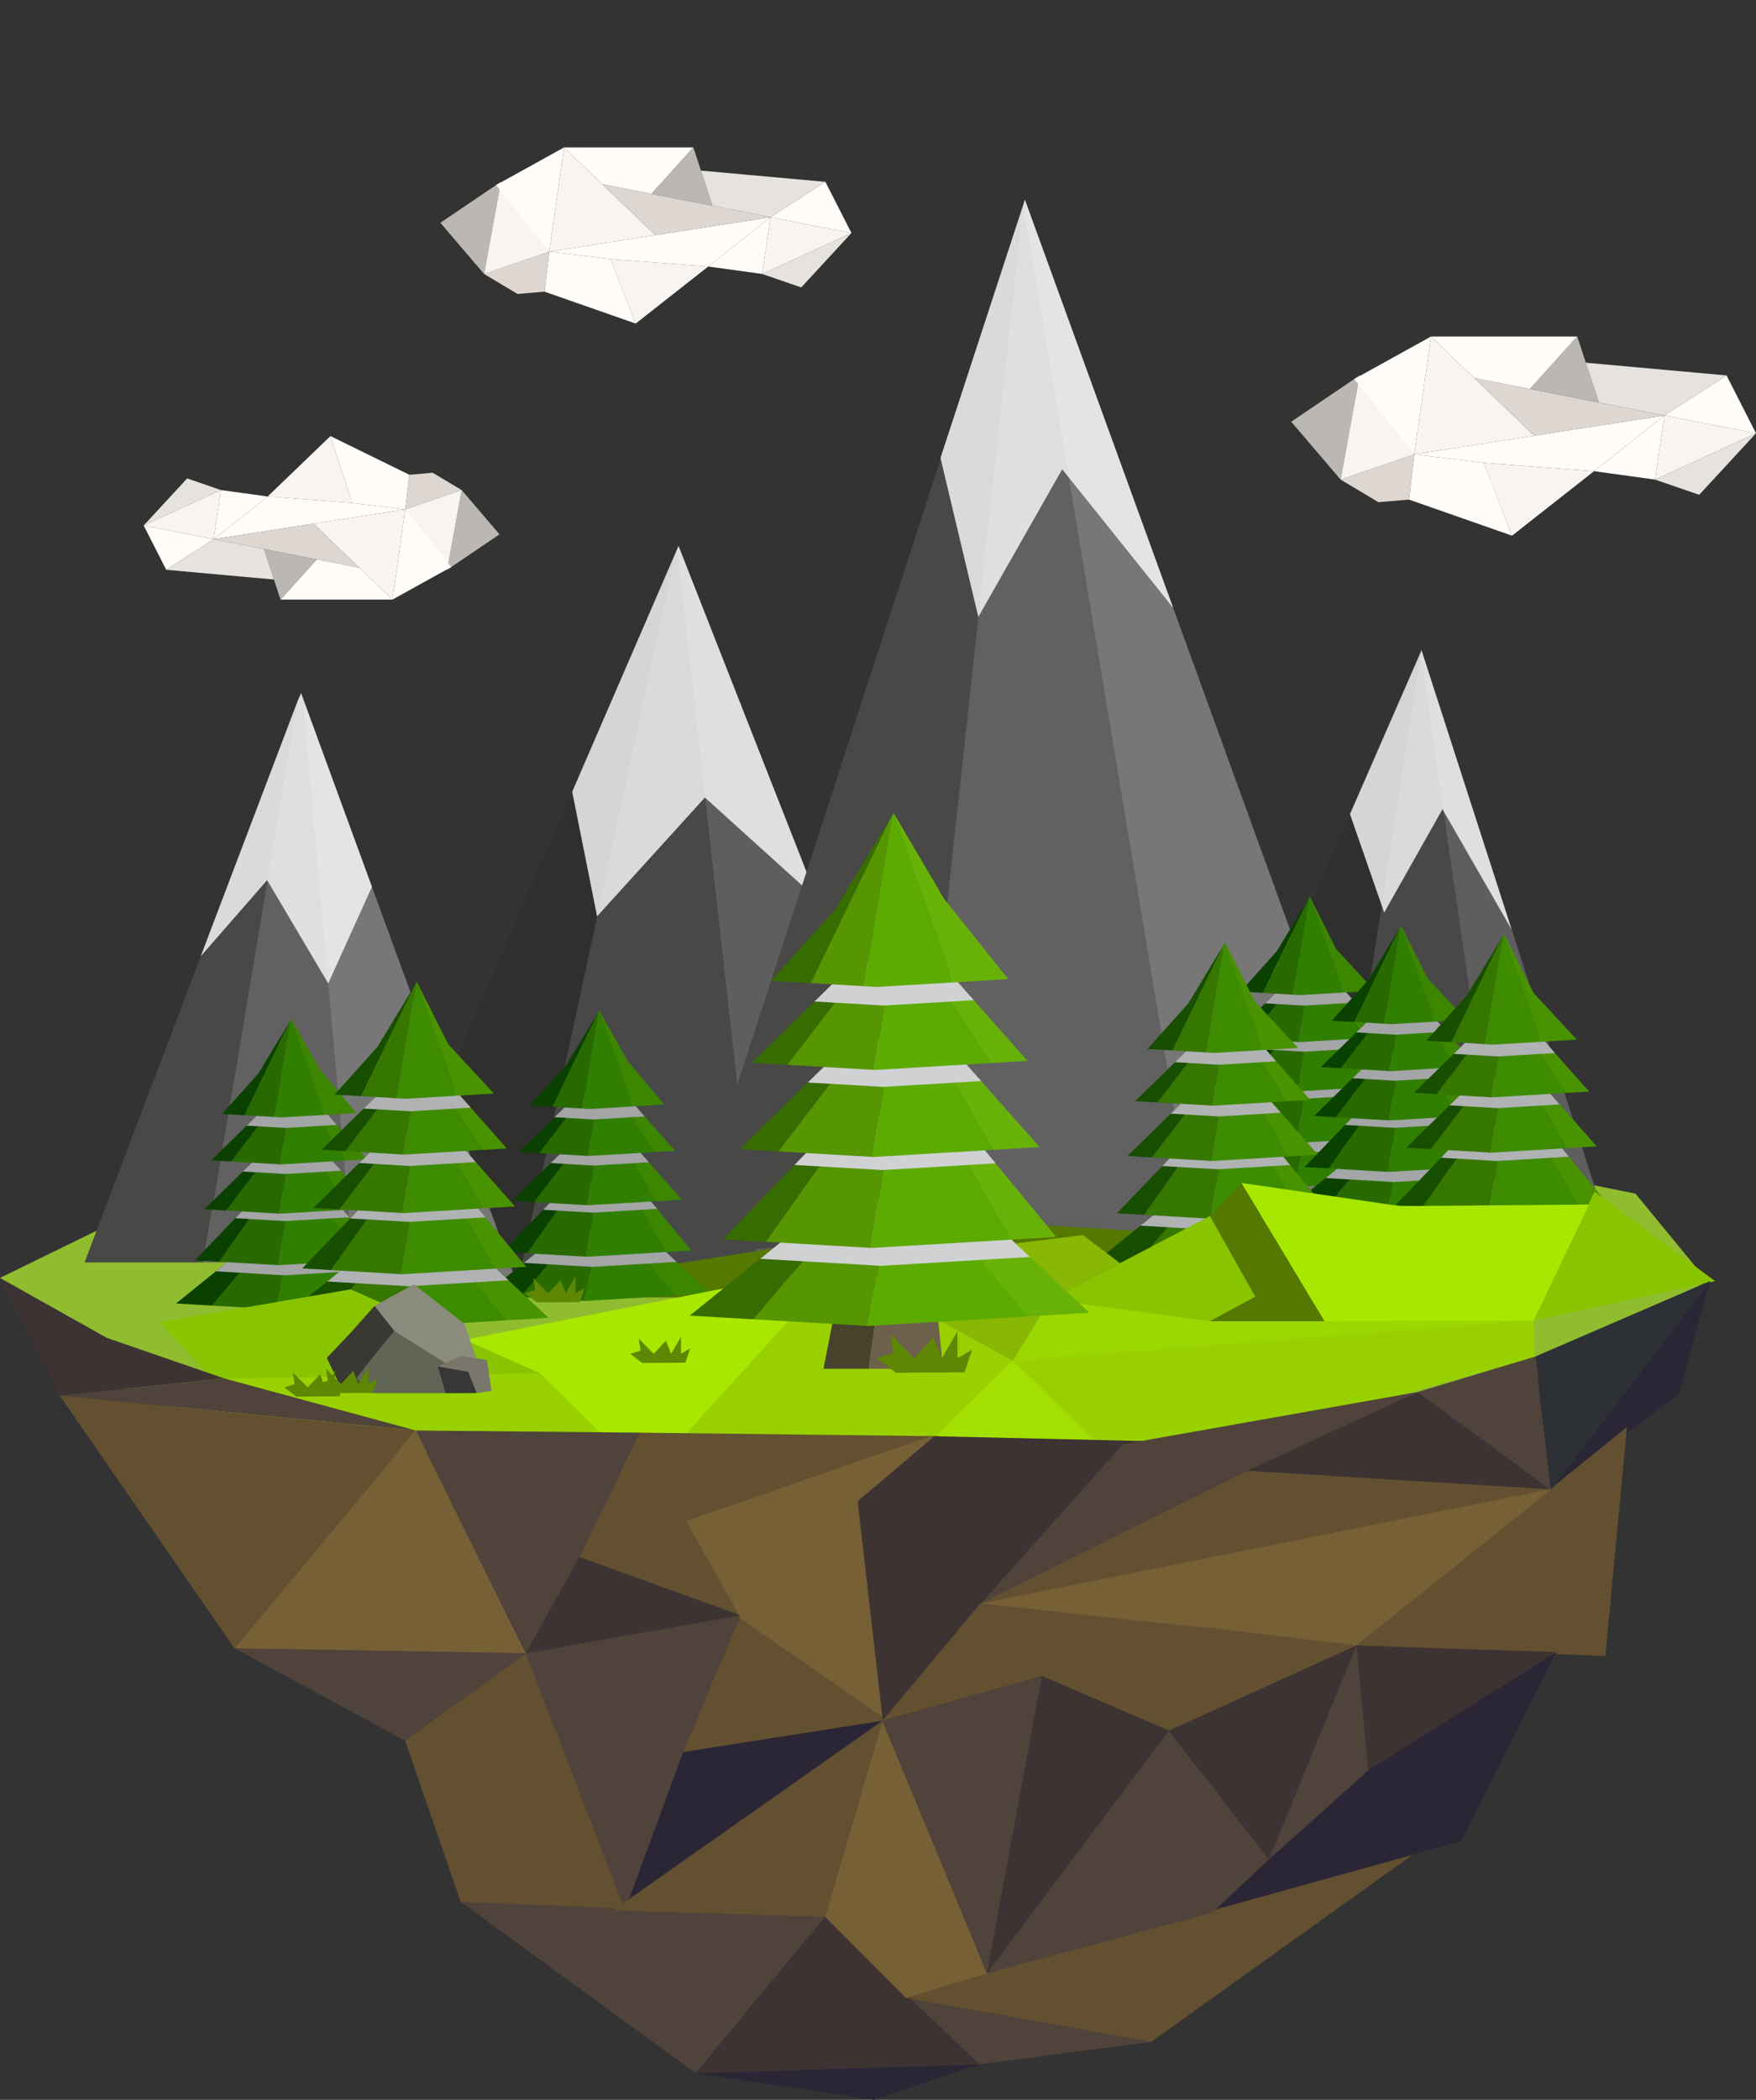 <?xml version="1.0" encoding="utf-8"?>
<!-- Generator: Adobe Illustrator 17.0.0, SVG Export Plug-In . SVG Version: 6.00 Build 0)  -->
<!DOCTYPE svg PUBLIC "-//W3C//DTD SVG 1.1//EN" "http://www.w3.org/Graphics/SVG/1.1/DTD/svg11.dtd">
<svg version="1.1" xmlns="http://www.w3.org/2000/svg" xmlns:xlink="http://www.w3.org/1999/xlink" x="0px" y="0px"
	 width="562.647px" height="672.415px" viewBox="0 0 562.647 672.415" enable-background="new 0 0 562.647 672.415"
	 xml:space="preserve">
<rect x="0" y="0" width="562.647" height="672.415" fill="#333333" stroke="none"/>
<g id="background">
</g>
<g id="object">
	<g>
		<polygon fill="#90BD2F" points="0,409.222 44.88,448.414 105.194,461.465 251.128,477.244 361.424,471.556 413.16,454.311 
			493.047,441.248 547.047,410.248 524.047,382.248 409.582,359.049 309.797,365.748 193.297,380.748 47.047,386.248 		"/>
		<g>
			<polygon fill="#616161" points="283.822,0 283.802,0.062 283.811,0.11 			"/>
			<g>
				<path fill="#F7F4F2" d="M112.841,161.056c-0.258-0.773-6.964-21.409-6.964-21.409l-20.119,19.346L112.841,161.056z"/>
				<polygon fill="#FFFCF9" points="112.841,161.056 129.866,163.119 131.155,152.028 105.877,139.647 				"/>
				<polygon fill="#DED7D1" points="131.155,152.028 138.635,151.383 147.921,156.929 129.866,163.119 				"/>
				<polygon fill="#BBB8B3" points="147.921,156.929 160.044,171.116 143.278,182.465 				"/>
				<polygon fill="#F7F4F2" points="129.866,163.119 143.278,182.465 147.921,156.929 				"/>
				<polygon fill="#FFFCF9" points="144.579,181.584 125.739,192.009 129.866,163.119 				"/>
				<polygon fill="#FFFCF9" points="85.758,158.993 70.798,156.929 68.476,172.663 				"/>
				<polygon fill="#E6E3DE" points="70.798,156.929 59.964,153.203 46.035,168.278 				"/>
				<polygon fill="#F7F4F2" points="68.476,172.663 46.035,168.278 70.798,156.929 				"/>
				<polygon fill="#FFFCF9" points="68.476,172.663 53.257,182.465 46.035,168.278 				"/>
				<polygon fill="#FFFCF9" points="129.866,163.119 68.476,172.663 85.758,158.993 112.841,161.056 				"/>
				<polygon fill="#F7F4F2" points="100.449,167.692 125.739,192.009 129.866,163.119 				"/>
				<polygon fill="#DED7D1" points="115.157,181.835 68.476,172.663 100.449,167.692 				"/>
				<polygon fill="#FFFCF9" points="125.739,192.009 89.885,192.009 101.486,179.149 115.157,181.835 				"/>
				<polygon fill="#BBB8B3" points="84.557,175.823 89.885,192.009 101.486,179.149 				"/>
				<polygon fill="#E6E3DE" points="68.476,172.663 53.257,182.465 87.768,185.578 84.557,175.823 				"/>
			</g>
			<g>
				<path fill="#F7F4F2" d="M475.379,148.188c0.336,1.011,9.098,23.35,9.098,23.35l26.281-20.654L475.379,148.188z"/>
				<polygon fill="#FFFCF9" points="475.379,148.188 453.14,145.493 451.456,159.982 484.477,171.538 				"/>
				<polygon fill="#DED7D1" points="451.456,159.982 441.685,160.824 429.554,153.58 453.14,145.493 				"/>
				<polygon fill="#BBB8B3" points="429.554,153.58 413.719,135.048 435.619,120.223 				"/>
				<polygon fill="#F7F4F2" points="453.14,145.493 435.619,120.223 429.554,153.58 				"/>
				<polygon fill="#FFFCF9" points="433.92,121.372 458.531,107.755 453.14,145.493 				"/>
				<polygon fill="#FFFCF9" points="510.758,150.884 530.301,153.58 533.333,133.026 				"/>
				<polygon fill="#E6E3DE" points="530.301,153.58 544.452,158.447 562.647,138.754 				"/>
				<polygon fill="#F7F4F2" points="533.333,133.026 562.647,138.754 530.301,153.58 				"/>
				<polygon fill="#FFFCF9" points="533.333,133.026 553.213,120.223 562.647,138.754 				"/>
				<polygon fill="#FFFCF9" points="453.14,145.493 533.333,133.026 510.758,150.884 475.379,148.188 				"/>
				<polygon fill="#F7F4F2" points="491.566,139.52 458.531,107.755 453.14,145.493 				"/>
				<polygon fill="#DED7D1" points="472.353,121.046 533.333,133.026 491.566,139.52 				"/>
				<polygon fill="#FFFCF9" points="458.531,107.755 505.367,107.755 490.214,124.555 472.353,121.046 				"/>
				<polygon fill="#BBB8B3" points="512.326,128.899 505.367,107.755 490.214,124.555 				"/>
				<polygon fill="#E6E3DE" points="533.333,133.026 553.213,120.223 508.132,116.155 512.326,128.899 				"/>
			</g>
			<g>
				<path fill="#F7F4F2" d="M195.637,82.964c0.297,0.894,8.046,20.651,8.046,20.651l23.243-18.267L195.637,82.964z"/>
				<polygon fill="#FFFCF9" points="195.637,82.964 175.969,80.58 174.48,93.395 203.683,103.615 				"/>
				<polygon fill="#DED7D1" points="174.48,93.395 165.838,94.139 155.109,87.732 175.969,80.58 				"/>
				<polygon fill="#BBB8B3" points="155.109,87.732 141.105,71.343 160.474,58.231 				"/>
				<polygon fill="#F7F4F2" points="175.969,80.58 160.474,58.231 155.109,87.732 				"/>
				<polygon fill="#FFFCF9" points="158.971,59.249 180.737,47.206 175.969,80.58 				"/>
				<polygon fill="#FFFCF9" points="226.926,85.349 244.21,87.732 246.892,69.554 				"/>
				<polygon fill="#E6E3DE" points="244.21,87.732 256.726,92.038 272.818,74.621 				"/>
				<polygon fill="#F7F4F2" points="246.892,69.554 272.818,74.621 244.21,87.732 				"/>
				<polygon fill="#FFFCF9" points="246.892,69.554 264.475,58.231 272.818,74.621 				"/>
				<polygon fill="#FFFCF9" points="175.969,80.58 246.892,69.554 226.926,85.349 195.637,82.964 				"/>
				<polygon fill="#F7F4F2" points="209.954,75.298 180.737,47.206 175.969,80.58 				"/>
				<polygon fill="#DED7D1" points="192.962,58.959 246.892,69.554 209.954,75.298 				"/>
				<polygon fill="#FFFCF9" points="180.737,47.206 222.159,47.206 208.757,62.062 192.962,58.959 				"/>
				<polygon fill="#BBB8B3" points="228.313,65.905 222.159,47.206 208.757,62.062 				"/>
				<polygon fill="#E6E3DE" points="246.892,69.554 264.475,58.231 224.604,54.634 228.313,65.905 				"/>
			</g>
			<g>
				<g>
					<g>
						<g>
							<polygon fill="#2F2F2D" points="375.817,390.556 427.04,390.556 455.444,208.3 							"/>
							<polygon fill="#484848" points="427.04,390.556 481.454,390.556 455.22,209.737 							"/>
							<polygon fill="#5E5E5E" points="455.473,208.233 455.444,208.3 455.22,209.737 481.454,390.556 514.084,389.676 							"/>
						</g>
						<polygon opacity="0.8" fill="#FFFFFF" points="455.473,208.233 455.444,208.3 432.551,260.699 443.515,292.233 
							462.194,259.133 484.376,297.708 						"/>
					</g>
					<g>
						<g>
							<polygon fill="#5E5E5E" points="217.409,174.828 216.965,175.854 243.395,412.024 310.589,412.024 							"/>
							<polygon fill="#484848" points="216.377,177.212 165.74,412.024 243.395,412.024 216.965,175.854 							"/>
							<polygon fill="#2F2F2D" points="165.74,412.024 216.377,177.212 114.742,412.024 							"/>
						</g>
						<polygon opacity="0.8" fill="#FFFFFF" points="217.409,174.828 216.965,175.854 216.377,177.212 183.342,253.535 
							191.315,293.426 225.866,255.391 261.839,287.926 						"/>
					</g>
					<g>
						<g>
							<polygon fill="#484846" points="327.85,65.635 218.5,401.932 291.831,395.866 327.854,65.664 							"/>
							<polygon fill="#616161" points="291.831,395.866 382.888,395.866 327.854,65.664 							"/>
							<polygon fill="#777777" points="328.395,63.968 327.861,65.599 327.854,65.664 382.888,395.866 449.04,395.866 							"/>
						</g>
						<polygon opacity="0.8" fill="#FFFFFF" points="328.395,63.968 327.861,65.599 327.854,65.664 327.85,65.635 301.345,146.648 
							313.468,197.547 340.35,150.265 375.895,194.643 						"/>
					</g>
					<g>
						<g>
							<polygon fill="#484846" points="65.134,404.271 95.372,224.472 27.083,404.271 							"/>
							<polygon fill="#616161" points="96.473,221.949 95.372,224.472 65.134,404.271 113.433,404.271 96.937,223.239 							"/>
							<polygon fill="#777777" points="96.937,223.239 113.998,413.219 166.051,412.024 							"/>
						</g>
						<polygon opacity="0.8" fill="#FFFFFF" points="96.937,223.239 96.473,221.949 95.372,224.472 64.325,306.215 85.592,281.858 
							105.169,314.914 119.171,283.974 						"/>
					</g>
				</g>
				<polygon fill="#547800" points="374.547,394.748 305.289,390.603 149.59,415.376 368.312,415.808 				"/>
				<g>
					<g>
						<g>
							<g>
								<polygon fill="#3C8600" points="128.921,416.9 107.198,396.586 100.131,396.586 117.827,417.562 								"/>
								<polygon fill="#307F00" points="100.131,396.586 93.292,396.586 88.468,419.279 88.724,419.297 117.827,417.562 								"/>
								<polygon fill="#296A00" points="93.292,396.586 86.255,396.586 67.962,418.086 88.468,419.279 								"/>
								<polygon fill="#0B4100" points="82.224,396.586 56.396,417.414 67.962,418.086 86.255,396.586 								"/>
							</g>
							<g>
								<defs>
									<polygon id="SVGID_1_" points="107.198,396.586 93.292,396.586 82.224,396.586 56.396,417.414 88.468,419.279 
										88.724,419.297 128.921,416.9 									"/>
								</defs>
								<clipPath id="SVGID_2_">
									<use xlink:href="#SVGID_1_"  overflow="visible"/>
								</clipPath>
								<polygon clip-path="url(#SVGID_2_)" fill="#A3A5A6" points="109.593,379.65 95.688,379.65 87.492,379.65 84.618,379.65 
									58.791,406.508 68.086,407.047 90.864,408.373 91.119,408.387 131.316,405.994 								"/>
							</g>
						</g>
						<g>
							<g>
								<polygon fill="#307F00" points="93.187,381.201 89.168,405.133 89.38,405.146 114.677,403.639 101.837,381.201 								"/>
								<polygon fill="#3C8600" points="104.772,381.201 101.837,381.201 114.677,403.639 122.874,403.15 								"/>
								<polygon fill="#296A00" points="93.187,381.201 86.357,381.201 70.188,404.029 89.168,405.133 								"/>
								<polygon fill="#0B4100" points="83.964,381.201 62.443,403.578 70.188,404.029 86.357,381.201 								"/>
							</g>
							<g>
								<defs>
									<polygon id="SVGID_3_" points="104.772,381.195 93.187,381.195 83.964,381.195 62.443,403.572 89.168,405.127 
										89.38,405.139 122.874,403.145 									"/>
								</defs>
								<clipPath id="SVGID_4_">
									<use xlink:href="#SVGID_3_"  overflow="visible"/>
								</clipPath>
								<polygon clip-path="url(#SVGID_4_)" fill="#A3A5A6" points="106.769,367.085 95.182,367.085 88.352,367.085 85.96,367.085 
									64.438,389.461 72.184,389.914 91.164,391.016 91.375,391.029 124.87,389.035 								"/>
							</g>
						</g>
						<g>
							<g>
								<polygon fill="#3C8600" points="102.355,367.104 99.791,367.104 111.439,387.359 119.85,386.857 								"/>
								<polygon fill="#307F00" points="93.134,367.104 89.516,388.642 89.708,388.654 111.439,387.359 99.791,367.104 								"/>
								<polygon fill="#296A00" points="93.134,367.104 88.193,367.104 72.437,387.648 89.516,388.642 								"/>
								<polygon fill="#0B4100" points="86.041,367.104 65.467,387.242 72.437,387.648 88.193,367.104 								"/>
							</g>
							<g>
								<defs>
									<polygon id="SVGID_5_" points="102.355,367.1 93.135,367.1 86.041,367.1 65.467,387.236 89.518,388.637 89.708,388.648 
										119.85,386.852 									"/>
								</defs>
								<clipPath id="SVGID_6_">
									<use xlink:href="#SVGID_5_"  overflow="visible"/>
								</clipPath>
								<polygon clip-path="url(#SVGID_6_)" fill="#A3A5A6" points="105.356,354.4 94.93,354.4 88.784,354.4 86.63,354.4 
									67.263,374.539 74.233,374.943 91.313,375.938 91.504,375.949 121.646,374.152 								"/>
							</g>
						</g>
						<g>
							<g>
								<polygon fill="#307F00" points="93.096,353.067 89.771,372.865 89.947,372.877 111.101,371.617 98.965,353.067 								"/>
								<polygon fill="#3C8600" points="101.573,353.067 98.965,353.067 111.101,371.617 117.656,371.227 								"/>
								<polygon fill="#296A00" points="93.096,353.067 88.555,353.067 74.07,371.951 89.771,372.865 								"/>
								<polygon fill="#0B4100" points="86.576,353.067 67.661,371.58 74.07,371.951 88.555,353.067 								"/>
							</g>
							<g>
								<defs>
									<polygon id="SVGID_7_" points="101.574,353.062 93.098,353.062 86.576,353.062 67.661,371.574 89.771,372.859 
										89.947,372.871 117.656,371.221 									"/>
								</defs>
								<clipPath id="SVGID_8_">
									<use xlink:href="#SVGID_7_"  overflow="visible"/>
								</clipPath>
								<polygon clip-path="url(#SVGID_8_)" fill="#A3A5A6" points="104.332,341.389 94.748,341.389 89.099,341.389 87.118,341.389 
									69.314,359.9 75.721,360.273 91.422,361.188 91.599,361.196 119.307,359.546 								"/>
							</g>
						</g>
						<g>
							<polygon fill="#0B4100" points="71.16,356.706 71.164,356.706 71.16,356.712 76.671,357.034 78.345,357.131 92.987,326.901 
								82.786,343.751 							"/>
							<polygon fill="#296A00" points="78.345,357.131 87.996,357.691 93.149,326.678 92.987,326.901 							"/>
							<polygon fill="#307F00" points="93.149,326.678 87.996,357.691 90.174,357.818 90.326,357.828 104.158,357.004 
								93.344,326.409 							"/>
							<polygon fill="#3C8600" points="114.155,356.403 114.158,356.403 102.5,342.505 93.4,326.333 93.344,326.409 
								104.158,357.004 114.158,356.407 							"/>
						</g>
					</g>
					<g>
						<g>
							<g>
								<polygon fill="#3C8600" points="227.572,414.203 205.849,393.889 198.782,393.889 216.478,414.863 								"/>
								<polygon fill="#307F00" points="198.782,393.889 191.943,393.889 187.119,416.58 187.374,416.598 216.478,414.863 								
									"/>
								<polygon fill="#296A00" points="191.943,393.889 184.907,393.889 166.613,415.389 187.119,416.58 								"/>
								<polygon fill="#0B4100" points="180.875,393.889 155.046,414.717 166.613,415.389 184.907,393.889 								"/>
							</g>
							<g>
								<defs>
									<polygon id="SVGID_9_" points="205.849,393.889 191.943,393.889 180.875,393.889 155.046,414.717 187.119,416.58 
										187.374,416.598 227.572,414.203 									"/>
								</defs>
								<clipPath id="SVGID_10_">
									<use xlink:href="#SVGID_9_"  overflow="visible"/>
								</clipPath>
								<polygon clip-path="url(#SVGID_10_)" fill="#A3A5A6" points="208.244,376.955 194.339,376.955 186.142,376.955 
									183.269,376.955 157.442,403.81 166.736,404.352 189.515,405.676 189.77,405.691 229.968,403.297 								"/>
							</g>
						</g>
						<g>
							<g>
								<polygon fill="#307F00" points="191.837,378.504 187.819,402.435 188.03,402.449 213.327,400.941 200.489,378.504 								
									"/>
								<polygon fill="#3C8600" points="203.424,378.504 200.489,378.504 213.327,400.941 221.525,400.453 								"/>
								<polygon fill="#296A00" points="191.837,378.504 185.008,378.504 168.839,401.332 187.819,402.435 								"/>
								<polygon fill="#0B4100" points="182.615,378.504 161.093,400.881 168.839,401.332 185.008,378.504 								"/>
							</g>
							<g>
								<defs>
									<polygon id="SVGID_11_" points="203.424,378.498 191.837,378.498 182.615,378.498 161.093,400.873 187.819,402.43 
										188.03,402.441 221.525,400.447 									"/>
								</defs>
								<clipPath id="SVGID_12_">
									<use xlink:href="#SVGID_11_"  overflow="visible"/>
								</clipPath>
								<polygon clip-path="url(#SVGID_12_)" fill="#A3A5A6" points="205.419,364.387 193.833,364.387 187.003,364.387 
									184.611,364.387 163.089,386.764 170.835,387.215 189.814,388.318 190.026,388.332 223.52,386.336 								"/>
							</g>
						</g>
						<g>
							<g>
								<polygon fill="#3C8600" points="201.006,364.406 198.442,364.406 210.09,384.66 218.5,384.16 								"/>
								<polygon fill="#307F00" points="191.785,364.406 188.167,385.945 188.359,385.957 210.09,384.66 198.442,364.406 								
									"/>
								<polygon fill="#296A00" points="191.785,364.406 186.844,364.406 171.088,384.951 188.167,385.945 								"/>
								<polygon fill="#0B4100" points="184.691,364.406 164.118,384.545 171.088,384.951 186.844,364.406 								"/>
							</g>
							<g>
								<defs>
									<polygon id="SVGID_13_" points="201.006,364.401 191.786,364.401 184.691,364.401 164.118,384.539 188.169,385.939 
										188.359,385.951 218.5,384.154 									"/>
								</defs>
								<clipPath id="SVGID_14_">
									<use xlink:href="#SVGID_13_"  overflow="visible"/>
								</clipPath>
								<polygon clip-path="url(#SVGID_14_)" fill="#A3A5A6" points="204.007,351.703 193.581,351.703 187.436,351.703 
									185.281,351.703 165.914,371.842 172.884,372.246 189.964,373.24 190.155,373.252 220.297,371.455 								"/>
							</g>
						</g>
						<g>
							<g>
								<polygon fill="#307F00" points="191.747,350.369 188.421,370.167 188.598,370.179 209.752,368.918 197.615,350.369 								
									"/>
								<polygon fill="#3C8600" points="200.224,350.369 197.615,350.369 209.752,368.918 216.307,368.528 								"/>
								<polygon fill="#296A00" points="191.747,350.369 187.206,350.369 172.722,369.254 188.421,370.167 								"/>
								<polygon fill="#0B4100" points="185.227,350.369 166.312,368.882 172.722,369.254 187.206,350.369 								"/>
							</g>
							<g>
								<defs>
									<polygon id="SVGID_15_" points="200.225,350.365 191.749,350.365 185.227,350.365 166.312,368.877 188.423,370.163 
										188.598,370.174 216.307,368.521 									"/>
								</defs>
								<clipPath id="SVGID_16_">
									<use xlink:href="#SVGID_15_"  overflow="visible"/>
								</clipPath>
								<polygon clip-path="url(#SVGID_16_)" fill="#A3A5A6" points="202.982,338.69 193.399,338.69 187.749,338.69 185.769,338.69 
									167.965,357.204 174.372,357.575 190.074,358.49 190.25,358.5 217.958,356.849 								"/>
							</g>
						</g>
						<g>
							<polygon fill="#0B4100" points="169.811,354.01 169.814,354.01 169.811,354.015 175.322,354.336 176.996,354.433 
								191.638,324.203 181.436,341.054 							"/>
							<polygon fill="#296A00" points="176.996,354.433 186.646,354.994 191.8,323.979 191.638,324.203 							"/>
							<polygon fill="#307F00" points="191.8,323.979 186.646,354.994 188.825,355.121 188.977,355.13 202.809,354.308 
								191.996,323.713 							"/>
							<polygon fill="#3C8600" points="212.806,353.705 212.81,353.705 201.151,339.808 192.05,323.636 191.996,323.713 
								202.809,354.308 212.81,353.711 							"/>
						</g>
					</g>
					<g>
						<g>
							<g>
								<polygon fill="#3C8600" points="455.243,377.732 433.52,357.416 426.452,357.416 444.149,378.392 								"/>
								<polygon fill="#307F00" points="426.452,357.416 419.614,357.416 414.79,380.109 415.046,380.127 444.149,378.392 								
									"/>
								<polygon fill="#296A00" points="419.614,357.416 412.577,357.416 394.284,378.918 414.79,380.109 								"/>
								<polygon fill="#0B4100" points="408.546,357.416 382.718,378.244 394.284,378.918 412.577,357.416 								"/>
							</g>
							<g>
								<defs>
									<polygon id="SVGID_17_" points="433.52,357.416 419.614,357.416 408.546,357.416 382.718,378.244 414.79,380.109 
										415.046,380.127 455.243,377.732 									"/>
								</defs>
								<clipPath id="SVGID_18_">
									<use xlink:href="#SVGID_17_"  overflow="visible"/>
								</clipPath>
								<polygon clip-path="url(#SVGID_18_)" fill="#A3A5A6" points="435.915,340.482 422.011,340.482 413.813,340.482 
									410.94,340.482 385.113,367.337 394.407,367.878 417.186,369.204 417.44,369.219 457.639,366.824 								"/>
							</g>
						</g>
						<g>
							<g>
								<polygon fill="#307F00" points="419.509,342.032 415.49,365.963 415.701,365.977 440.999,364.47 428.159,342.032 								
									"/>
								<polygon fill="#3C8600" points="431.095,342.032 428.159,342.032 440.999,364.47 449.196,363.98 								"/>
								<polygon fill="#296A00" points="419.509,342.032 412.679,342.032 396.51,364.86 415.49,365.963 								"/>
								<polygon fill="#0B4100" points="410.286,342.032 388.765,364.408 396.51,364.86 412.679,342.032 								"/>
							</g>
							<g>
								<defs>
									<polygon id="SVGID_19_" points="431.095,342.025 419.509,342.025 410.286,342.025 388.765,364.401 415.49,365.957 
										415.701,365.969 449.196,363.975 									"/>
								</defs>
								<clipPath id="SVGID_20_">
									<use xlink:href="#SVGID_19_"  overflow="visible"/>
								</clipPath>
								<polygon clip-path="url(#SVGID_20_)" fill="#A3A5A6" points="433.09,327.915 421.504,327.915 414.674,327.915 
									412.282,327.915 390.76,350.291 398.506,350.743 417.485,351.846 417.697,351.859 451.191,349.865 								"/>
							</g>
						</g>
						<g>
							<g>
								<polygon fill="#3C8600" points="428.677,327.935 426.112,327.935 437.761,348.189 446.171,347.688 								"/>
								<polygon fill="#307F00" points="419.456,327.935 415.838,349.473 416.03,349.484 437.761,348.189 426.112,327.935 								
									"/>
								<polygon fill="#296A00" points="419.456,327.935 414.515,327.935 398.759,348.478 415.838,349.473 								"/>
								<polygon fill="#0B4100" points="412.362,327.935 391.788,348.074 398.759,348.478 414.515,327.935 								"/>
							</g>
							<g>
								<defs>
									<polygon id="SVGID_21_" points="428.677,327.93 419.457,327.93 412.362,327.93 391.788,348.067 415.84,349.467 
										416.03,349.478 446.171,347.684 									"/>
								</defs>
								<clipPath id="SVGID_22_">
									<use xlink:href="#SVGID_21_"  overflow="visible"/>
								</clipPath>
								<polygon clip-path="url(#SVGID_22_)" fill="#A3A5A6" points="431.678,315.231 421.252,315.231 415.106,315.231 
									412.952,315.231 393.585,335.369 400.555,335.773 417.634,336.768 417.826,336.779 447.969,334.982 								"/>
							</g>
						</g>
						<g>
							<g>
								<polygon fill="#307F00" points="419.419,313.898 416.093,333.695 416.269,333.707 437.423,332.446 425.287,313.898 								
									"/>
								<polygon fill="#3C8600" points="427.895,313.898 425.287,313.898 437.423,332.446 443.978,332.056 								"/>
								<polygon fill="#296A00" points="419.419,313.898 414.876,313.898 400.394,332.782 416.093,333.695 								"/>
								<polygon fill="#0B4100" points="412.897,313.898 393.983,332.41 400.394,332.782 414.876,313.898 								"/>
							</g>
							<g>
								<defs>
									<polygon id="SVGID_23_" points="427.895,313.893 419.419,313.893 412.897,313.893 393.983,332.404 416.093,333.69 
										416.269,333.702 443.978,332.051 									"/>
								</defs>
								<clipPath id="SVGID_24_">
									<use xlink:href="#SVGID_23_"  overflow="visible"/>
								</clipPath>
								<polygon clip-path="url(#SVGID_24_)" fill="#A3A5A6" points="430.653,302.219 421.069,302.219 415.421,302.219 
									413.439,302.219 395.636,320.732 402.043,321.104 417.744,322.018 417.921,322.028 445.63,320.378 								"/>
							</g>
						</g>
						<g>
							<polygon fill="#0B4100" points="397.481,317.538 397.486,317.538 397.481,317.542 402.993,317.864 404.667,317.962 
								419.31,287.732 409.107,304.582 							"/>
							<polygon fill="#296A00" points="404.667,317.962 414.317,318.522 419.471,287.508 419.31,287.732 							"/>
							<polygon fill="#307F00" points="419.471,287.508 414.317,318.522 416.497,318.649 416.648,318.658 430.479,317.835 
								419.666,287.241 							"/>
							<polygon fill="#3C8600" points="440.478,317.234 440.48,317.234 428.179,303.979 419.722,287.164 419.666,287.241 
								430.479,317.835 440.48,317.239 							"/>
						</g>
					</g>
					<g>
						<g>
							<g>
								<polygon fill="#3C8600" points="484.476,387.037 462.752,366.722 455.686,366.722 473.382,387.697 								"/>
								<polygon fill="#307F00" points="455.686,366.722 448.847,366.722 444.023,389.414 444.278,389.432 473.382,387.697 								
									"/>
								<polygon fill="#296A00" points="448.847,366.722 441.811,366.722 423.517,388.223 444.023,389.414 								"/>
								<polygon fill="#0B4100" points="437.779,366.722 411.95,387.549 423.517,388.223 441.811,366.722 								"/>
							</g>
							<g>
								<defs>
									<polygon id="SVGID_25_" points="462.752,366.722 448.847,366.722 437.779,366.722 411.95,387.549 444.023,389.414 
										444.278,389.432 484.476,387.037 									"/>
								</defs>
								<clipPath id="SVGID_26_">
									<use xlink:href="#SVGID_25_"  overflow="visible"/>
								</clipPath>
								<polygon clip-path="url(#SVGID_26_)" fill="#A3A5A6" points="465.147,349.787 451.243,349.787 443.046,349.787 
									440.173,349.787 414.347,376.642 423.64,377.184 446.419,378.51 446.674,378.523 486.871,376.129 								"/>
							</g>
						</g>
						<g>
							<g>
								<polygon fill="#307F00" points="448.741,351.337 444.724,375.267 444.935,375.281 470.231,373.775 457.393,351.337 								
									"/>
								<polygon fill="#3C8600" points="460.328,351.337 457.393,351.337 470.231,373.775 478.429,373.285 								"/>
								<polygon fill="#296A00" points="448.741,351.337 441.912,351.337 425.743,374.166 444.724,375.267 								"/>
								<polygon fill="#0B4100" points="439.519,351.337 417.997,373.713 425.743,374.166 441.912,351.337 								"/>
							</g>
							<g>
								<defs>
									<polygon id="SVGID_27_" points="460.328,351.33 448.741,351.33 439.519,351.33 417.997,373.707 444.724,375.262 
										444.935,375.273 478.429,373.281 									"/>
								</defs>
								<clipPath id="SVGID_28_">
									<use xlink:href="#SVGID_27_"  overflow="visible"/>
								</clipPath>
								<polygon clip-path="url(#SVGID_28_)" fill="#A3A5A6" points="462.323,337.22 450.737,337.22 443.907,337.22 441.515,337.22 
									419.992,359.596 427.738,360.049 446.719,361.151 446.931,361.164 480.424,359.169 								"/>
							</g>
						</g>
						<g>
							<g>
								<polygon fill="#3C8600" points="457.91,337.239 455.346,337.239 466.993,357.494 475.403,356.991 								"/>
								<polygon fill="#307F00" points="448.688,337.239 445.071,358.777 445.263,358.789 466.993,357.494 455.346,337.239 								
									"/>
								<polygon fill="#296A00" points="448.688,337.239 443.747,337.239 427.991,357.783 445.071,358.777 								"/>
								<polygon fill="#0B4100" points="441.596,337.239 421.021,357.378 427.991,357.783 443.747,337.239 								"/>
							</g>
							<g>
								<defs>
									<polygon id="SVGID_29_" points="457.91,337.235 448.69,337.235 441.596,337.235 421.021,357.372 445.072,358.771 
										445.263,358.783 475.403,356.987 									"/>
								</defs>
								<clipPath id="SVGID_30_">
									<use xlink:href="#SVGID_29_"  overflow="visible"/>
								</clipPath>
								<polygon clip-path="url(#SVGID_30_)" fill="#A3A5A6" points="460.911,324.536 450.485,324.536 444.339,324.536 
									442.185,324.536 422.817,344.675 429.788,345.079 446.868,346.073 447.06,346.084 477.202,344.288 								"/>
							</g>
						</g>
						<g>
							<g>
								<polygon fill="#307F00" points="448.651,323.202 445.325,343.001 445.502,343.012 466.657,341.752 454.52,323.202 								
									"/>
								<polygon fill="#3C8600" points="457.128,323.202 454.52,323.202 466.657,341.752 473.211,341.361 								"/>
								<polygon fill="#296A00" points="448.651,323.202 444.11,323.202 429.626,342.087 445.325,343.001 								"/>
								<polygon fill="#0B4100" points="442.13,323.202 423.216,341.715 429.626,342.087 444.11,323.202 								"/>
							</g>
							<g>
								<defs>
									<polygon id="SVGID_31_" points="457.128,323.198 448.652,323.198 442.13,323.198 423.216,341.709 445.326,342.996 
										445.502,343.006 473.211,341.354 									"/>
								</defs>
								<clipPath id="SVGID_32_">
									<use xlink:href="#SVGID_31_"  overflow="visible"/>
								</clipPath>
								<polygon clip-path="url(#SVGID_32_)" fill="#A3A5A6" points="459.887,311.524 450.304,311.524 444.653,311.524 
									442.673,311.524 424.868,330.037 431.275,330.409 446.978,331.323 447.153,331.332 474.862,329.682 								"/>
							</g>
						</g>
						<g>
							<polygon fill="#0B4100" points="426.714,326.843 426.719,326.843 426.714,326.848 432.226,327.169 433.899,327.267 
								448.542,297.037 438.34,313.887 							"/>
							<polygon fill="#296A00" points="433.899,327.267 443.551,327.827 448.704,296.812 448.542,297.037 							"/>
							<polygon fill="#307F00" points="448.704,296.812 443.551,327.827 445.729,327.954 445.882,327.964 459.712,327.141 
								448.899,296.545 							"/>
							<polygon fill="#3C8600" points="469.71,326.538 469.714,326.538 457.411,313.283 448.954,296.468 448.899,296.545 
								459.712,327.141 469.714,326.544 							"/>
						</g>
					</g>
					<g>
						<g>
							<g>
								<polygon fill="#499300" points="432.476,403.477 408.094,380.676 400.163,380.676 420.022,404.219 								"/>
								<polygon fill="#3D8C00" points="400.163,380.676 392.487,380.676 387.073,406.146 387.359,406.166 420.022,404.219 								
									"/>
								<polygon fill="#367700" points="392.487,380.676 384.589,380.676 364.058,404.809 387.073,406.146 								"/>
								<polygon fill="#184E00" points="380.065,380.676 351.075,404.053 364.058,404.809 384.589,380.676 								"/>
							</g>
							<g>
								<defs>
									<polygon id="SVGID_33_" points="408.094,380.676 392.487,380.676 380.065,380.676 351.075,404.053 387.073,406.146 
										387.359,406.166 432.476,403.477 									"/>
								</defs>
								<clipPath id="SVGID_34_">
									<use xlink:href="#SVGID_33_"  overflow="visible"/>
								</clipPath>
								<polygon clip-path="url(#SVGID_34_)" fill="#B0B2B3" points="410.782,361.671 395.177,361.671 385.976,361.671 
									382.751,361.671 353.765,391.812 364.196,392.42 389.762,393.906 390.048,393.924 435.163,391.236 								"/>
							</g>
						</g>
						<g>
							<g>
								<polygon fill="#3D8C00" points="392.368,363.41 387.858,390.27 388.095,390.283 416.487,388.594 402.078,363.41 								"/>
								<polygon fill="#499300" points="405.372,363.41 402.078,363.41 416.487,388.594 425.688,388.045 								"/>
								<polygon fill="#367700" points="392.368,363.41 384.703,363.41 366.556,389.031 387.858,390.27 								"/>
								<polygon fill="#184E00" points="382.017,363.41 357.862,388.525 366.556,389.031 384.703,363.41 								"/>
							</g>
							<g>
								<defs>
									<polygon id="SVGID_35_" points="405.372,363.402 392.368,363.402 382.017,363.402 357.862,388.517 387.858,390.264 
										388.095,390.275 425.688,388.037 									"/>
								</defs>
								<clipPath id="SVGID_36_">
									<use xlink:href="#SVGID_35_"  overflow="visible"/>
								</clipPath>
								<polygon clip-path="url(#SVGID_36_)" fill="#B0B2B3" points="407.612,347.566 394.607,347.566 386.942,347.566 
									384.257,347.566 360.103,372.682 368.796,373.188 390.098,374.426 390.335,374.441 427.929,372.201 								"/>
							</g>
						</g>
						<g>
							<g>
								<polygon fill="#499300" points="402.658,347.588 399.78,347.588 412.854,370.321 422.294,369.758 								"/>
								<polygon fill="#3D8C00" points="392.31,347.588 388.249,371.762 388.464,371.775 412.854,370.321 399.78,347.588 								
									"/>
								<polygon fill="#367700" points="392.31,347.588 386.764,347.588 369.079,370.646 388.249,371.762 								"/>
								<polygon fill="#184E00" points="384.348,347.588 361.257,370.19 369.079,370.646 386.764,347.588 								"/>
							</g>
							<g>
								<defs>
									<polygon id="SVGID_37_" points="402.659,347.582 392.311,347.582 384.348,347.582 361.257,370.183 388.251,371.754 
										388.464,371.767 422.294,369.752 									"/>
								</defs>
								<clipPath id="SVGID_38_">
									<use xlink:href="#SVGID_37_"  overflow="visible"/>
								</clipPath>
								<polygon clip-path="url(#SVGID_38_)" fill="#B0B2B3" points="406.026,333.33 394.325,333.33 387.427,333.33 385.009,333.33 
									363.272,355.933 371.096,356.387 390.266,357.502 390.48,357.516 424.31,355.5 								"/>
							</g>
						</g>
						<g>
							<g>
								<polygon fill="#3D8C00" points="392.267,331.834 388.534,354.054 388.732,354.066 412.475,352.652 398.853,331.834 								
									"/>
								<polygon fill="#499300" points="401.78,331.834 398.853,331.834 412.475,352.652 419.831,352.213 								"/>
								<polygon fill="#367700" points="392.267,331.834 387.17,331.834 370.913,353.028 388.534,354.054 								"/>
								<polygon fill="#184E00" points="384.948,331.834 363.72,352.61 370.913,353.028 387.17,331.834 								"/>
							</g>
							<g>
								<defs>
									<polygon id="SVGID_39_" points="401.782,331.829 392.269,331.829 384.948,331.829 363.72,352.603 388.536,354.049 
										388.732,354.06 419.831,352.207 									"/>
								</defs>
								<clipPath id="SVGID_40_">
									<use xlink:href="#SVGID_39_"  overflow="visible"/>
								</clipPath>
								<polygon clip-path="url(#SVGID_40_)" fill="#B0B2B3" points="404.877,318.727 394.12,318.727 387.78,318.727 
									385.557,318.727 365.575,339.504 372.766,339.922 390.389,340.947 390.587,340.958 421.685,339.105 								"/>
							</g>
						</g>
						<g>
							<polygon fill="#184E00" points="367.646,335.919 367.651,335.919 367.646,335.924 373.833,336.285 375.711,336.393 
								392.144,302.466 380.694,321.378 							"/>
							<polygon fill="#367700" points="375.711,336.393 386.542,337.023 392.326,302.214 392.144,302.466 							"/>
							<polygon fill="#3D8C00" points="392.326,302.214 386.542,337.023 388.987,337.166 389.158,337.176 404.682,336.252 
								392.546,301.915 							"/>
							<polygon fill="#499300" points="415.902,335.577 415.906,335.577 402.099,320.701 392.607,301.828 392.546,301.915 
								404.682,336.252 415.906,335.583 							"/>
						</g>
					</g>
					<g>
						<g>
							<g>
								<polygon fill="#499300" points="175.778,422 149.984,397.879 141.594,397.879 162.605,422.785 								"/>
								<polygon fill="#3D8C00" points="141.594,397.879 133.474,397.879 127.746,424.824 128.049,424.844 162.605,422.785 								
									"/>
								<polygon fill="#367700" points="133.474,397.879 125.118,397.879 103.396,423.408 127.746,424.824 								"/>
								<polygon fill="#184E00" points="120.332,397.879 89.663,422.609 103.396,423.408 125.118,397.879 								"/>
							</g>
							<g>
								<defs>
									<polygon id="SVGID_41_" points="149.984,397.879 133.474,397.879 120.332,397.879 89.663,422.609 127.746,424.824 
										128.049,424.844 175.778,422 									"/>
								</defs>
								<clipPath id="SVGID_42_">
									<use xlink:href="#SVGID_41_"  overflow="visible"/>
								</clipPath>
								<polygon clip-path="url(#SVGID_42_)" fill="#B0B2B3" points="152.829,377.771 136.318,377.771 126.585,377.771 
									123.174,377.771 92.507,409.658 103.544,410.301 130.59,411.875 130.894,411.892 178.623,409.049 								"/>
							</g>
						</g>
						<g>
							<g>
								<polygon fill="#3D8C00" points="133.348,379.611 128.576,408.027 128.827,408.043 158.865,406.254 143.62,379.611 								
									"/>
								<polygon fill="#499300" points="147.105,379.611 143.62,379.611 158.865,406.254 168.598,405.672 								"/>
								<polygon fill="#367700" points="133.348,379.611 125.239,379.611 106.04,406.717 128.576,408.027 								"/>
								<polygon fill="#184E00" points="122.397,379.611 96.843,406.182 106.04,406.717 125.239,379.611 								"/>
							</g>
							<g>
								<defs>
									<polygon id="SVGID_43_" points="147.105,379.603 133.348,379.603 122.397,379.603 96.843,406.174 128.576,408.02 
										128.827,408.033 168.598,405.666 									"/>
								</defs>
								<clipPath id="SVGID_44_">
									<use xlink:href="#SVGID_43_"  overflow="visible"/>
								</clipPath>
								<polygon clip-path="url(#SVGID_44_)" fill="#B0B2B3" points="149.475,362.85 135.717,362.85 127.607,362.85 124.767,362.85 
									99.212,389.42 108.41,389.955 130.946,391.266 131.197,391.281 170.968,388.912 								"/>
							</g>
						</g>
						<g>
							<g>
								<polygon fill="#499300" points="144.234,362.873 141.189,362.873 155.02,386.922 165.007,386.328 								"/>
								<polygon fill="#3D8C00" points="133.285,362.873 128.989,388.447 129.218,388.461 155.02,386.922 141.189,362.873 								
									"/>
								<polygon fill="#367700" points="133.285,362.873 127.419,362.873 108.71,387.266 128.989,388.447 								"/>
								<polygon fill="#184E00" points="124.863,362.873 100.434,386.785 108.71,387.266 127.419,362.873 								"/>
							</g>
							<g>
								<defs>
									<polygon id="SVGID_45_" points="144.234,362.867 133.287,362.867 124.863,362.867 100.434,386.777 128.992,388.439 
										129.218,388.453 165.007,386.32 									"/>
								</defs>
								<clipPath id="SVGID_46_">
									<use xlink:href="#SVGID_45_"  overflow="visible"/>
								</clipPath>
								<polygon clip-path="url(#SVGID_46_)" fill="#B0B2B3" points="147.798,347.789 135.419,347.789 128.12,347.789 
									125.562,347.789 102.566,371.701 110.843,372.182 131.123,373.361 131.351,373.375 167.141,371.242 								"/>
							</g>
						</g>
						<g>
							<g>
								<polygon fill="#3D8C00" points="133.24,346.206 129.292,369.713 129.501,369.727 154.62,368.23 140.208,346.206 								"/>
								<polygon fill="#499300" points="143.306,346.206 140.208,346.206 154.62,368.23 162.402,367.766 								"/>
								<polygon fill="#367700" points="133.24,346.206 127.848,346.206 110.65,368.629 129.292,369.713 								"/>
								<polygon fill="#184E00" points="125.499,346.206 103.04,368.185 110.65,368.629 127.848,346.206 								"/>
							</g>
							<g>
								<defs>
									<polygon id="SVGID_47_" points="143.307,346.2 133.242,346.2 125.499,346.2 103.04,368.18 129.293,369.707 129.501,369.72 
										162.402,367.76 									"/>
								</defs>
								<clipPath id="SVGID_48_">
									<use xlink:href="#SVGID_47_"  overflow="visible"/>
								</clipPath>
								<polygon clip-path="url(#SVGID_48_)" fill="#B0B2B3" points="146.582,332.339 135.202,332.339 128.494,332.339 
									126.142,332.339 105.002,354.32 112.609,354.763 131.253,355.847 131.462,355.858 164.363,353.898 								"/>
							</g>
						</g>
						<g>
							<polygon fill="#184E00" points="107.193,350.527 107.199,350.527 107.193,350.533 113.738,350.914 115.725,351.03 
								133.11,315.137 120.998,335.143 							"/>
							<polygon fill="#367700" points="115.725,351.03 127.184,351.696 133.303,314.871 133.11,315.137 							"/>
							<polygon fill="#3D8C00" points="133.303,314.871 127.184,351.696 129.771,351.847 129.951,351.858 146.375,350.881 
								133.535,314.553 							"/>
							<polygon fill="#499300" points="158.245,350.166 158.249,350.166 143.643,334.429 133.601,314.462 133.535,314.553 
								146.375,350.881 158.249,350.172 							"/>
						</g>
					</g>
					<g>
						<g>
							<g>
								<polygon fill="#499300" points="521.806,400.818 497.424,378.017 489.493,378.017 509.353,401.56 								"/>
								<polygon fill="#3D8C00" points="489.493,378.017 481.817,378.017 476.403,403.486 476.689,403.506 509.353,401.56 								
									"/>
								<polygon fill="#367700" points="481.817,378.017 473.919,378.017 453.388,402.148 476.403,403.486 								"/>
								<polygon fill="#184E00" points="469.395,378.017 440.405,401.392 453.388,402.148 473.919,378.017 								"/>
							</g>
							<g>
								<defs>
									<polygon id="SVGID_49_" points="497.424,378.017 481.817,378.017 469.395,378.017 440.405,401.392 476.403,403.486 
										476.689,403.506 521.806,400.818 									"/>
								</defs>
								<clipPath id="SVGID_50_">
									<use xlink:href="#SVGID_49_"  overflow="visible"/>
								</clipPath>
								<polygon clip-path="url(#SVGID_50_)" fill="#B0B2B3" points="500.112,359.011 484.507,359.011 475.307,359.011 
									472.081,359.011 443.095,389.152 453.526,389.76 479.092,391.246 479.378,391.264 524.493,388.576 								"/>
							</g>
						</g>
						<g>
							<g>
								<polygon fill="#3D8C00" points="481.698,360.75 477.188,387.609 477.425,387.623 505.817,385.934 491.408,360.75 								
									"/>
								<polygon fill="#499300" points="494.702,360.75 491.408,360.75 505.817,385.934 515.019,385.385 								"/>
								<polygon fill="#367700" points="481.698,360.75 474.033,360.75 455.886,386.371 477.188,387.609 								"/>
								<polygon fill="#184E00" points="471.347,360.75 447.193,385.865 455.886,386.371 474.033,360.75 								"/>
							</g>
							<g>
								<defs>
									<polygon id="SVGID_51_" points="494.702,360.742 481.698,360.742 471.347,360.742 447.193,385.857 477.188,387.603 
										477.425,387.617 515.019,385.377 									"/>
								</defs>
								<clipPath id="SVGID_52_">
									<use xlink:href="#SVGID_51_"  overflow="visible"/>
								</clipPath>
								<polygon clip-path="url(#SVGID_52_)" fill="#B0B2B3" points="496.942,344.906 483.938,344.906 476.272,344.906 
									473.587,344.906 449.433,370.021 458.126,370.527 479.428,371.766 479.665,371.781 517.259,369.541 								"/>
							</g>
						</g>
						<g>
							<g>
								<polygon fill="#499300" points="491.988,344.929 489.11,344.929 502.185,367.661 511.624,367.098 								"/>
								<polygon fill="#3D8C00" points="481.64,344.929 477.579,369.1 477.794,369.114 502.185,367.661 489.11,344.929 								"/>
								<polygon fill="#367700" points="481.64,344.929 476.094,344.929 458.409,367.985 477.579,369.1 								"/>
								<polygon fill="#184E00" points="473.678,344.929 450.587,367.531 458.409,367.985 476.094,344.929 								"/>
							</g>
							<g>
								<defs>
									<polygon id="SVGID_53_" points="491.989,344.923 481.641,344.923 473.678,344.923 450.587,367.522 477.581,369.094 
										477.794,369.106 511.624,367.092 									"/>
								</defs>
								<clipPath id="SVGID_54_">
									<use xlink:href="#SVGID_53_"  overflow="visible"/>
								</clipPath>
								<polygon clip-path="url(#SVGID_54_)" fill="#B0B2B3" points="495.357,330.67 483.655,330.67 476.757,330.67 474.339,330.67 
									452.603,353.272 460.426,353.727 479.596,354.843 479.811,354.855 513.64,352.84 								"/>
							</g>
						</g>
						<g>
							<g>
								<polygon fill="#3D8C00" points="481.597,329.174 477.864,351.393 478.062,351.406 501.805,349.992 488.184,329.174 								
									"/>
								<polygon fill="#499300" points="491.11,329.174 488.184,329.174 501.805,349.992 509.161,349.554 								"/>
								<polygon fill="#367700" points="481.597,329.174 476.5,329.174 460.243,350.368 477.864,351.393 								"/>
								<polygon fill="#184E00" points="474.279,329.174 453.05,349.95 460.243,350.368 476.5,329.174 								"/>
							</g>
							<g>
								<defs>
									<polygon id="SVGID_55_" points="491.112,329.169 481.599,329.169 474.279,329.169 453.05,349.945 477.866,351.389 
										478.062,351.4 509.161,349.547 									"/>
								</defs>
								<clipPath id="SVGID_56_">
									<use xlink:href="#SVGID_55_"  overflow="visible"/>
								</clipPath>
								<polygon clip-path="url(#SVGID_56_)" fill="#B0B2B3" points="494.208,316.066 483.45,316.066 477.11,316.066 
									474.887,316.066 454.905,336.844 462.096,337.262 479.719,338.287 479.917,338.298 511.015,336.445 								"/>
							</g>
						</g>
						<g>
							<polygon fill="#184E00" points="456.977,333.259 456.981,333.259 456.977,333.265 463.163,333.625 465.041,333.733 
								481.474,299.806 470.024,318.718 							"/>
							<polygon fill="#367700" points="465.041,333.733 475.872,334.363 481.656,299.555 481.474,299.806 							"/>
							<polygon fill="#3D8C00" points="481.656,299.555 475.872,334.363 478.317,334.506 478.488,334.517 494.013,333.592 
								481.876,299.255 							"/>
							<polygon fill="#499300" points="505.232,332.917 505.236,332.917 491.429,318.042 481.938,299.168 481.876,299.255 
								494.013,333.592 505.236,332.924 							"/>
						</g>
					</g>
				</g>
				<path fill="#5E5E5E" d="M331.131,321.223"/>
				<polygon fill="#89C400" points="510.917,381.581 549.547,410.248 491.408,422.858 				"/>
				<polygon fill="#99D100" points="491.408,422.858 491.714,434.581 359.994,471.629 324.5,435.748 				"/>
				<polygon fill="#9BD700" points="336.463,416.239 324.5,435.748 491.408,422.858 423.217,422.858 393.983,419.669 				"/>
				<polygon fill="#A3DF01" points="324.5,435.748 251.128,477.244 361.258,471.564 				"/>
				<polygon fill="#A8E700" points="143.721,430.081 268.75,405.243 237.894,441.488 206.961,473.263 166.613,447.244 				"/>
				<polygon fill="#99D100" points="173.051,439.748 206.961,473.263 105.194,461.465 67.995,441.488 				"/>
				<polygon fill="#99D100" points="251.128,477.244 206.961,473.263 268.75,405.243 324.5,435.748 283.853,475.557 				"/>
				<polygon fill="#89C400" points="51.165,423.407 112.355,412.879 173.051,439.748 67.995,441.488 				"/>
				<polygon fill="#88B704" points="268.75,405.243 347,395.498 358.849,404.505 336.463,416.239 324.5,435.748 				"/>
				<g>
					<polygon fill="#A8E700" points="509.162,385.725 491.408,422.858 424.382,423.08 397.738,378.802 448.596,386.219 					"/>
					<polygon fill="#547800" points="397.738,378.802 387.673,389.396 387.673,423.08 424.382,423.08 					"/>
					<polygon fill="#89C400" points="387.673,389.396 336.463,416.239 387.673,423.08 402.196,415.23 					"/>
				</g>
				<g>
					<g>
						<polygon fill="#47422C" points="267.626,419.121 263.85,438.322 278.352,438.322 281.096,419.121 						"/>
						<polygon fill="#6D604D" points="300.268,419.121 281.096,419.121 278.352,438.322 302.132,438.322 						"/>
						<g>
							<g>
								<g>
									<polygon fill="#68B208" points="349.113,420.388 310.744,384.506 298.263,384.506 329.518,421.556 									"/>
									<polygon fill="#5CAB00" points="298.263,384.506 286.185,384.506 277.663,424.589 278.115,424.618 329.518,421.556 
																			"/>
									<polygon fill="#559602" points="286.185,384.506 273.755,384.506 241.444,422.481 277.663,424.589 									"/>
									<polygon fill="#376D00" points="266.636,384.506 221.014,421.294 241.444,422.481 273.755,384.506 									"/>
								</g>
								<g>
									<defs>
										<polygon id="SVGID_57_" points="310.744,384.506 286.185,384.506 266.636,384.506 221.014,421.294 277.663,424.589 
											278.115,424.618 349.113,420.388 										"/>
									</defs>
									<clipPath id="SVGID_58_">
										<use xlink:href="#SVGID_57_"  overflow="visible"/>
									</clipPath>
									<polygon clip-path="url(#SVGID_58_)" fill="#CFD1D2" points="314.975,354.597 290.417,354.597 275.938,354.597 
										270.861,354.597 225.245,402.029 241.663,402.985 281.895,405.327 282.345,405.352 353.344,401.123 									"/>
								</g>
							</g>
							<g>
								<g>
									<polygon fill="#5CAB00" points="285.998,357.334 278.898,399.603 279.273,399.626 323.953,396.965 301.277,357.334 
																			"/>
									<polygon fill="#68B208" points="306.46,357.334 301.277,357.334 323.953,396.965 338.432,396.102 									"/>
									<polygon fill="#559602" points="285.998,357.334 273.933,357.334 245.376,397.655 278.898,399.603 									"/>
									<polygon fill="#376D00" points="269.707,357.334 231.695,396.856 245.376,397.655 273.933,357.334 									"/>
								</g>
								<g>
									<defs>
										<polygon id="SVGID_59_" points="306.46,357.322 285.998,357.322 269.707,357.322 231.695,396.844 278.898,399.593 
											279.273,399.614 338.432,396.091 										"/>
									</defs>
									<clipPath id="SVGID_60_">
										<use xlink:href="#SVGID_59_"  overflow="visible"/>
									</clipPath>
									<polygon clip-path="url(#SVGID_60_)" fill="#CFD1D2" points="309.984,332.4 289.521,332.4 277.458,332.4 273.233,332.4 
										235.219,371.923 248.9,372.721 282.423,374.669 282.798,374.691 341.957,371.169 									"/>
								</g>
							</g>
							<g>
								<g>
									<polygon fill="#68B208" points="302.19,332.436 297.661,332.436 318.236,368.21 333.09,367.324 									"/>
									<polygon fill="#5CAB00" points="285.904,332.436 279.513,370.477 279.853,370.497 318.236,368.21 297.661,332.436 
																			"/>
									<polygon fill="#559602" points="285.904,332.436 277.178,332.436 249.347,368.721 279.513,370.477 									"/>
									<polygon fill="#376D00" points="273.374,332.436 237.037,368.005 249.347,368.721 277.178,332.436 									"/>
								</g>
								<g>
									<defs>
										<polygon id="SVGID_61_" points="302.191,332.426 285.906,332.426 273.374,332.426 237.037,367.993 279.517,370.465 
											279.853,370.486 333.09,367.315 										"/>
									</defs>
									<clipPath id="SVGID_62_">
										<use xlink:href="#SVGID_61_"  overflow="visible"/>
									</clipPath>
									<polygon clip-path="url(#SVGID_62_)" fill="#CFD1D2" points="307.492,309.999 289.075,309.999 278.222,309.999 
										274.415,309.999 240.209,345.566 252.52,346.282 282.688,348.038 283.024,348.057 336.265,344.884 									"/>
								</g>
							</g>
							<g>
								<g>
									<polygon fill="#5CAB00" points="285.837,307.643 279.964,342.611 280.274,342.63 317.638,340.405 296.202,307.643 
																			"/>
									<polygon fill="#68B208" points="300.81,307.643 296.202,307.643 317.638,340.405 329.216,339.715 									"/>
									<polygon fill="#559602" points="285.837,307.643 277.815,307.643 252.233,340.996 279.964,342.611 									"/>
									<polygon fill="#376D00" points="274.321,307.643 240.914,340.339 252.233,340.996 277.815,307.643 									"/>
								</g>
								<g>
									<defs>
										<polygon id="SVGID_63_" points="300.811,307.635 285.839,307.635 274.321,307.635 240.914,340.329 279.966,342.602 
											280.274,342.621 329.216,339.703 										"/>
									</defs>
									<clipPath id="SVGID_64_">
										<use xlink:href="#SVGID_63_"  overflow="visible"/>
									</clipPath>
									<polygon clip-path="url(#SVGID_64_)" fill="#CFD1D2" points="305.683,287.016 288.754,287.016 278.776,287.016 
										275.277,287.016 243.831,319.714 255.148,320.37 282.881,321.984 283.191,322.002 332.133,319.086 									"/>
								</g>
							</g>
							<g>
								<polygon fill="#376D00" points="247.092,314.071 247.1,314.071 247.092,314.079 256.826,314.647 259.782,314.82 
									285.644,261.427 267.626,291.188 								"/>
								<polygon fill="#559602" points="259.782,314.82 276.828,315.81 285.93,261.031 285.644,261.427 								"/>
								<polygon fill="#5CAB00" points="285.93,261.031 276.828,315.81 280.677,316.034 280.944,316.05 305.375,314.596 
									286.275,260.559 								"/>
								<polygon fill="#68B208" points="323.032,313.535 323.039,313.535 302.479,287.786 286.373,260.424 286.275,260.559 
									305.375,314.596 323.039,313.543 								"/>
							</g>
						</g>
					</g>
					<polygon fill="#5E8703" points="287.055,439.597 280.924,434.914 286.156,433.288 285.295,427.241 292.886,434.914 
						299.121,428.258 301.805,434.914 306.81,426.248 306.81,434.915 311.482,432.201 309.059,439.457 					"/>
				</g>
				<g>
					<g>
						<g>
							<polygon fill="#393833" points="117.002,444.987 110.123,446.114 104.7,434.853 112.521,426.6 120.03,418.151 
								126.773,425.615 							"/>
							<path fill="#616556" d="M117.947,446.114c0,0-3.668-4.307-3.668-4.785c0-0.479,13.078-16.426,13.078-16.426l22.327,6.857
								v14.353H117.947z"/>
							<polygon fill="#8B8C7E" points="148.408,440.055 153.75,438.363 148.886,423.992 132.649,411.268 120.03,418.151 
								126.312,426.18 							"/>
							<polygon fill="#79776B" points="140.274,437.565 147.771,434.212 156.009,435.509 157.498,445.38 152.713,446.114 							"/>
							<polygon fill="#373737" points="142.765,446.114 140.274,437.565 150.065,439.322 152.713,446.114 							"/>
						</g>
					</g>
					<g>
						<polygon fill="#5E8703" points="205.787,436.463 201.936,433.522 205.222,432.502 204.681,428.704 209.449,433.522 
							213.364,429.344 215.05,433.522 218.193,428.08 218.193,433.522 221.125,431.818 219.604,436.376 						"/>
						<polygon fill="#5E8703" points="171.996,417.07 168.145,414.13 171.431,413.109 170.89,409.311 175.658,414.13 
							179.573,409.951 181.259,414.13 184.402,408.688 184.402,414.13 187.334,412.426 185.813,416.983 						"/>
						<polygon fill="#5E8703" points="105.595,446.114 101.745,443.174 105.031,442.153 104.489,438.355 109.257,443.174 
							113.172,438.995 114.858,443.174 118.001,437.731 118.001,443.174 120.935,441.47 119.413,446.028 						"/>
						<polygon fill="#5E8703" points="94.942,447.224 91.093,444.283 94.378,443.263 93.837,439.466 98.604,444.283 102.52,440.103 
							104.205,444.283 107.348,438.842 107.348,444.283 110.282,442.579 108.76,447.137 						"/>
					</g>
				</g>
			</g>
		</g>
		<g>
			<polygon fill="#2B2636" points="222.894,663.913 280.101,672.415 313.814,661.052 			"/>
			<g>
				<polygon fill="#4F433B" points="313.814,661.052 368.807,653.898 290.312,639.814 				"/>
				<polygon fill="#3D3333" points="0,409.222 19.131,446.889 71.88,441.415 34.213,428.415 				"/>
				<polygon fill="#4F433B" points="19.131,446.889 133.214,458.081 71.88,441.415 				"/>
				<polygon fill="#635031" points="19.131,446.889 75.113,527.84 133.214,458.081 				"/>
				<polygon fill="#4F433B" points="75.113,527.84 129.804,557.398 168.504,529.424 				"/>
				<polygon fill="#775F36" points="133.214,458.081 168.504,529.424 75.113,527.84 				"/>
				<polygon fill="#4F433B" points="205.219,458.779 185.672,498.663 168.504,529.424 133.214,458.081 				"/>
				<polygon fill="#635031" points="129.804,557.398 147.604,608.998 201.433,613.838 168.504,529.424 				"/>
				<polygon fill="#4F433B" points="147.604,608.998 222.894,663.913 264.362,613.838 				"/>
				<polygon fill="#635031" points="205.172,458.779 185.213,499.748 300.88,459.914 				"/>
				<polygon fill="#635031" points="237.179,517.263 185.672,498.663 205.188,458.764 				"/>
				<polygon fill="#3D3333" points="237.179,517.263 168.504,529.424 185.672,498.663 				"/>
				<polygon fill="#4F433B" points="237.179,517.263 200.252,611.757 168.504,529.424 				"/>
				<polygon fill="#635031" points="218.88,561.081 283.853,550.886 283.888,550.675 236.951,518.163 				"/>
				<polygon fill="#775F36" points="219.88,487.081 237.047,517.748 236.951,518.163 283.888,550.675 298.547,459.748 				"/>
				<polygon fill="#3D3333" points="367.645,461.496 282.853,550.886 274.797,480.748 299.38,459.914 				"/>
				<polygon fill="#4F433B" points="314.266,513.529 454.297,445.748 359.797,462.498 				"/>
				<polygon fill="#2B2636" points="283.853,550.886 200.252,611.757 218.88,561.081 				"/>
				<polygon fill="#3D3333" points="264.362,613.838 313.814,661.052 222.894,663.913 				"/>
				<polygon fill="#2B2636" points="547.963,410.214 538.047,446.248 496.857,477.244 				"/>
				<polygon fill="#635031" points="521.297,456.998 514.38,530.332 434.62,526.938 				"/>
				<polygon fill="#2D3035" points="491.881,434.415 496.908,477.244 547.963,410.214 				"/>
				<polygon fill="#4F433B" points="454.297,445.748 496.908,477.244 491.881,434.415 				"/>
				<polygon fill="#3D3333" points="399.674,470.975 496.908,477.244 454.297,445.748 				"/>
				<polygon fill="#635031" points="314.078,513.56 399.674,470.975 501.908,477.244 				"/>
				<polygon fill="#775F36" points="434.62,526.938 314.203,513.498 497.213,476.749 				"/>
				<polygon fill="#635031" points="282.755,551.04 388.297,521.499 314.131,513.498 				"/>
				<polygon fill="#635031" points="282.755,551.04 264.362,613.838 196.425,611.757 				"/>
				<polygon fill="#635031" points="434.62,526.938 374.529,554.217 333.859,536.685 384.217,520.84 				"/>
				<polygon fill="#2B2636" points="498.672,529.029 468.242,589.515 387.534,612.521 441.059,564.51 				"/>
				<polygon fill="#635031" points="452.585,593.977 368.807,653.898 290.312,639.814 315.833,631.896 				"/>
				<polygon fill="#775F36" points="282.755,551.04 316.262,631.896 290.312,639.814 264.362,613.838 				"/>
				<polygon fill="#4F433B" points="333.922,536.623 316.262,631.896 282.755,551.04 				"/>
				<polygon fill="#3D3333" points="374.529,554.217 316.262,631.896 333.859,536.81 				"/>
				<polygon fill="#4F433B" points="374.529,554.217 406.584,595.433 388.359,612.521 316.262,631.896 				"/>
				<polygon fill="#3D3333" points="434.62,526.938 406.584,595.433 374.529,554.217 				"/>
				<polygon fill="#3D3333" points="498.672,529.029 438.423,566.875 434.62,526.938 				"/>
				<polygon fill="#4F433B" points="406.584,595.433 434.62,526.938 438.423,566.875 				"/>
			</g>
		</g>
	</g>
</g>
</svg>
